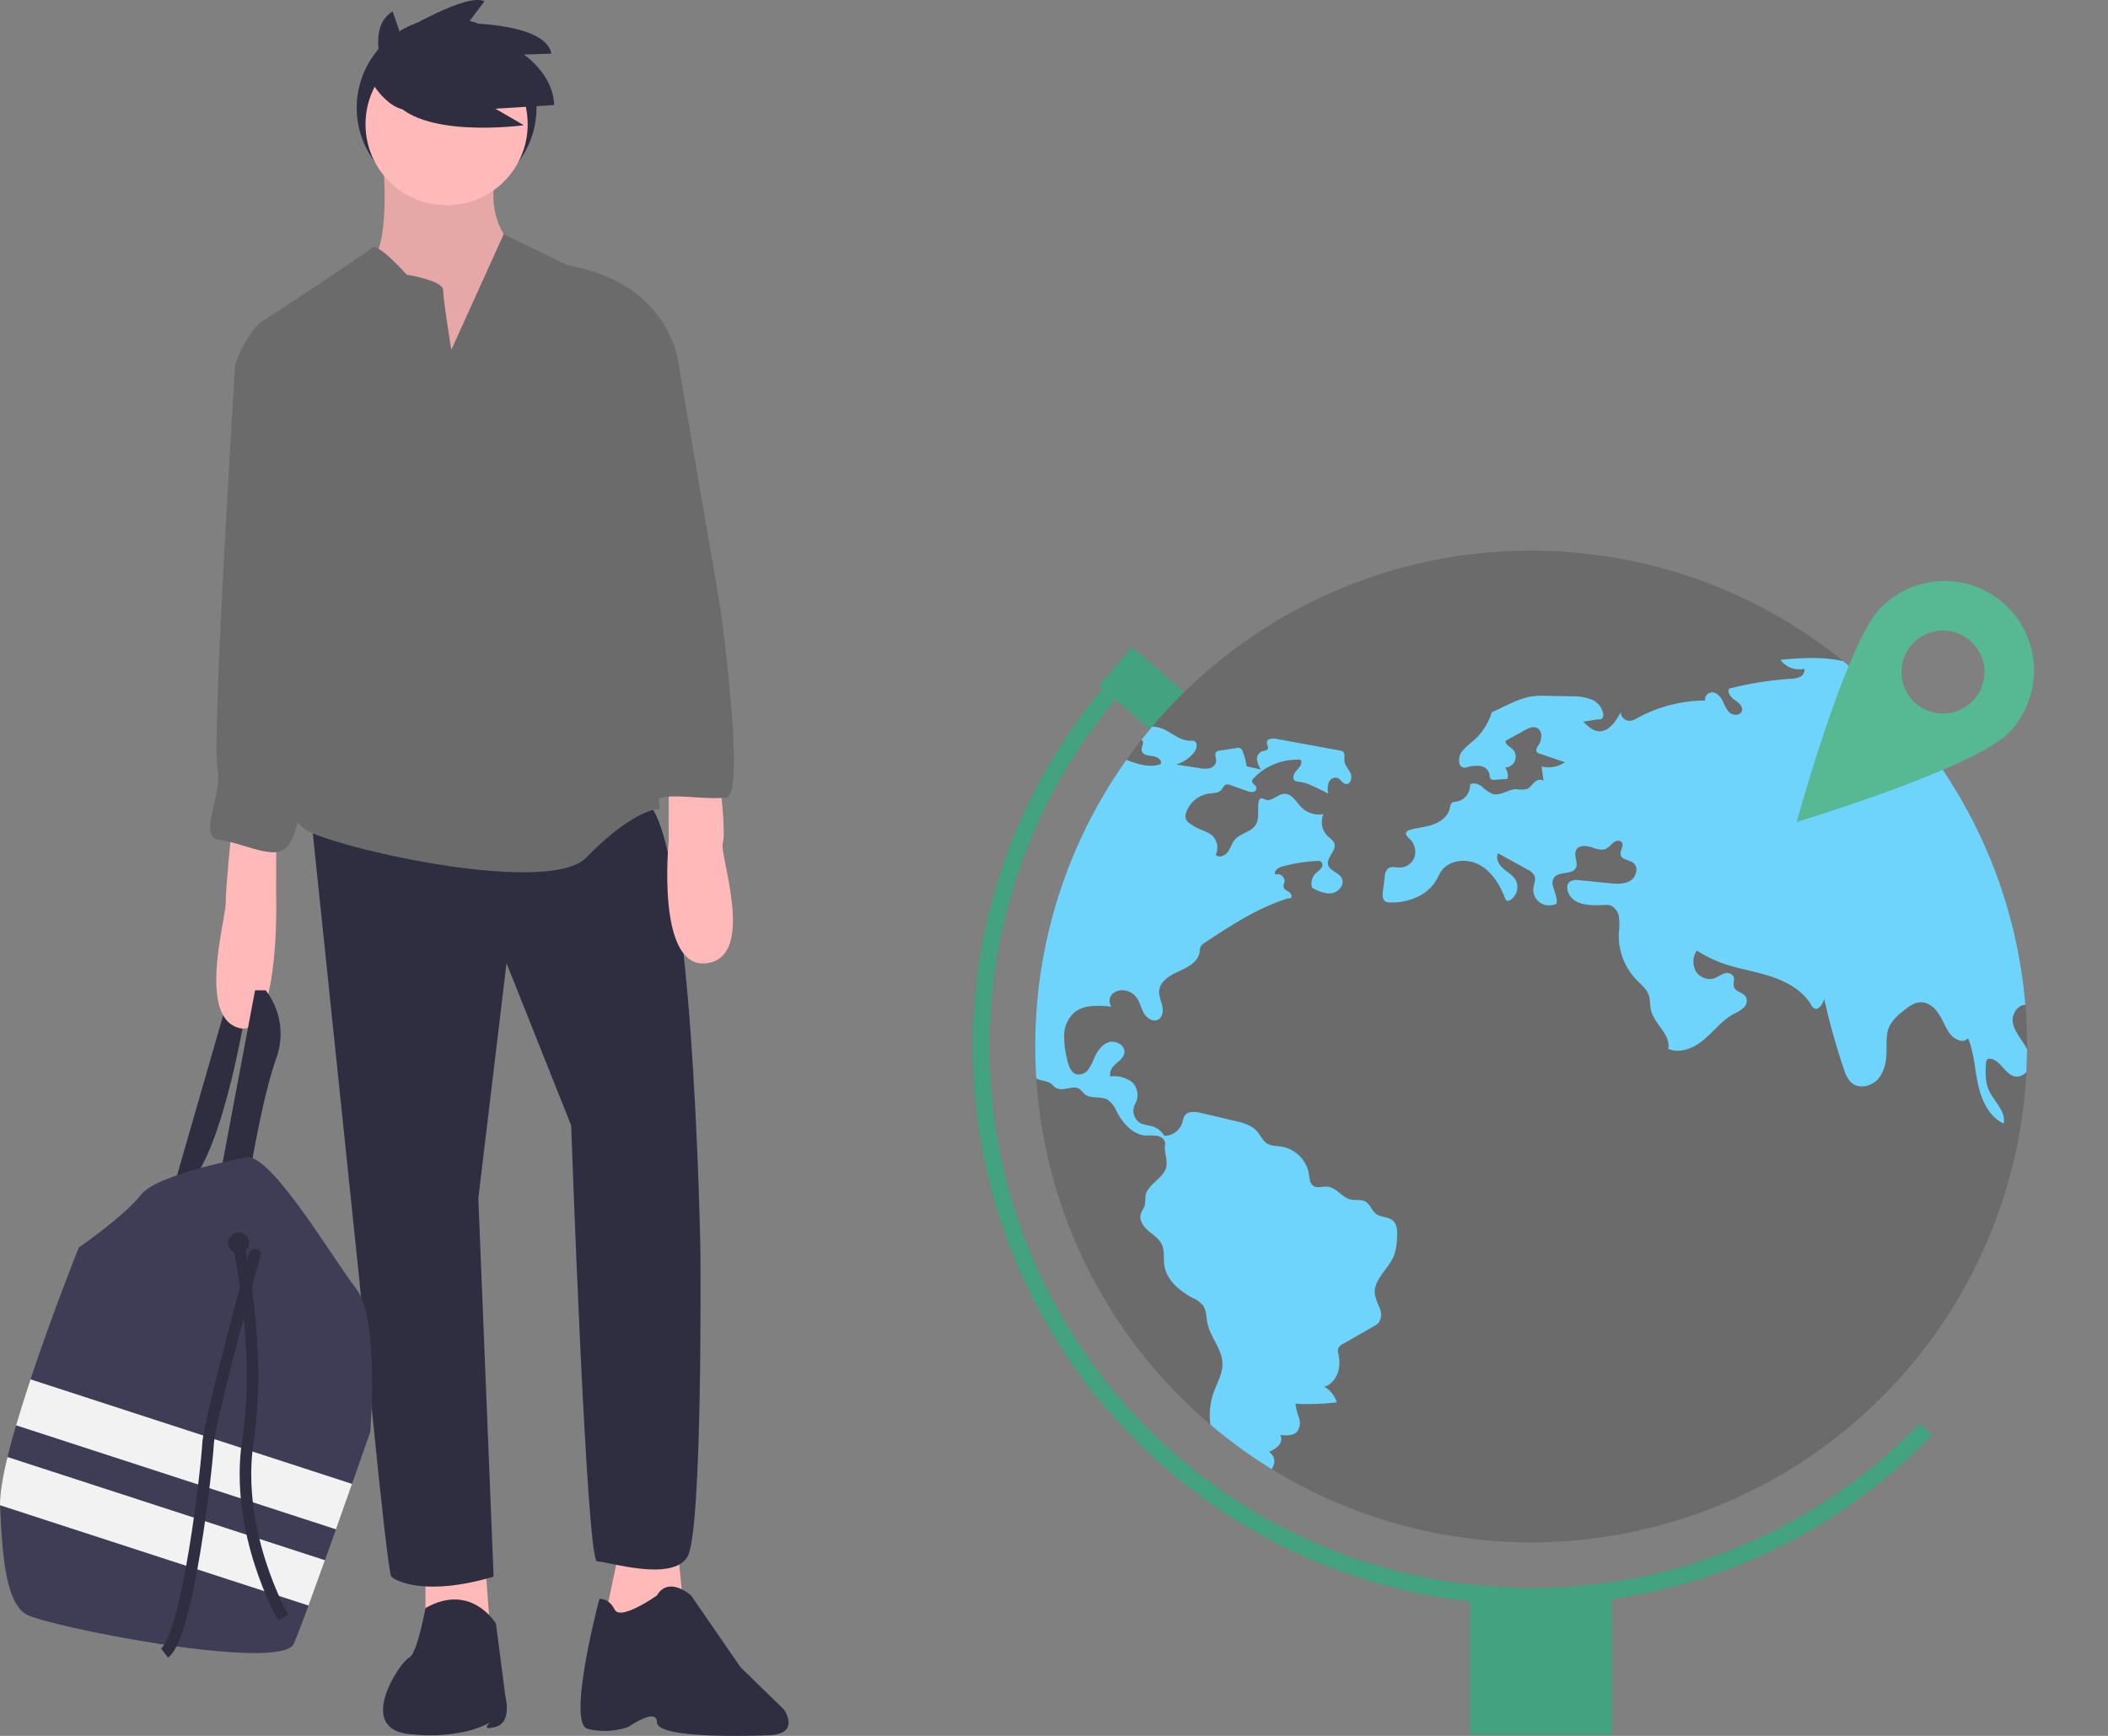 <svg xmlns="http://www.w3.org/2000/svg" width="545.846" height="449.526" viewBox="0 0 545.846 449.526">
  <rect x="0" y="0" width="545.846" height="449.526" fill="#808080" stroke="none"/>
  <g id="Group_10" data-name="Group 10" transform="translate(-126.036 -38.961)">
    <circle id="Ellipse_12" data-name="Ellipse 12" cx="23.279" cy="23.279" r="23.279" transform="translate(218.403 43.597)" fill="#2f2e41"/>
    <path id="Path_86" data-name="Path 86" d="M235.615,564.1l14.3-49.6,4.869,1.521S249,553.145,239.875,562.579Z" transform="translate(-64.835 -216.966)" fill="#2f2e41"/>
    <path id="Path_87" data-name="Path 87" d="M306.88,225s1.826,19.475-2.434,24.952,2.739,16.128,2.739,16.128l12.78,15.215,18.866-8.52,2.739-15.823L339.744,246s-6.39-6.39-3.652-17.954S306.88,225,306.88,225Z" transform="translate(-81.631 -144.13)" fill="#ffb9b9"/>
    <path id="Path_88" data-name="Path 88" d="M306.88,225s1.826,19.475-2.434,24.952,2.739,16.128,2.739,16.128l12.78,15.215,18.866-8.52,2.739-15.823L339.744,246s-6.39-6.39-3.652-17.954S306.88,225,306.88,225Z" transform="translate(-81.631 -144.13)" opacity="0.1"/>
    <path id="Path_89" data-name="Path 89" d="M166.73,578.164v12.476l16.736,3.347-1.522-20.692Z" transform="translate(69.474 -133.046)" fill="#ffb9b9"/>
    <path id="Path_90" data-name="Path 90" d="M232.375,572.689l-3.652,17.345,7.3,5.173,12.781-9.433-1.522-14.911Z" transform="translate(54.038 -132.44)" fill="#ffb9b9"/>
    <path id="Path_91" data-name="Path 91" d="M337.346,727.982s-6.39-10.8-18.258-4.031c0,0-2.13,11.943-4.26,12.856s-14,18.258,0,19.779,21-3.043,21-3.043-2.739,2.357,1.521,1.139,2.434-7.912,2.434-7.912Z" transform="translate(-82.885 -268.562)" fill="#2f2e41"/>
    <path id="Path_92" data-name="Path 92" d="M395.99,719.572s-9.433,6.695-10.955,3.652-3.956-2.739-3.956-2.739-8.52,32.119-3.043,33.641a18.463,18.463,0,0,0,10.651-.55s7.3-5.115,7.3-1.159,20.388,3.671,28.908,3.367,3.956-6.695,3.956-6.695L417.6,738.134l-12.78-18.562S399.033,714.4,395.99,719.572Z" transform="translate(-99.839 -267.455)" fill="#2f2e41"/>
    <path id="Path_93" data-name="Path 93" d="M283.022,447.982,295.8,570.614s7,74.857,8.216,76.075,9.129,5.173,26.474,0l-3.956-97.984,7.3-60.859,16.736,41.993s3.956,112.894,6.695,112.894,19.475,5.477,23.431-1.217,3.347-78.813,3.347-78.813S382.223,448.9,368.834,445.244,283.022,447.982,283.022,447.982Z" transform="translate(-76.639 -199.441)" fill="#2f2e41"/>
    <circle id="Ellipse_13" data-name="Ellipse 13" cx="20.996" cy="20.996" r="20.996" transform="translate(220.685 50.14)" fill="#ffb9b9"/>
    <path id="Path_94" data-name="Path 94" d="M313.075,280.909s-2.13-13.085-2.13-15.519-9.433-3.956-9.433-3.956-7.3-8.216-8.825-7-24.648,16.736-28.3,18.866-7.607,11.259-7.3,11.868,19.171,40.167,19.171,40.167,8.216,24.344,2.434,37.124-13.085,38.037-2.434,43.21,62.381,16.432,71.814,6.695,16.128-12.476,18.562-12.476-10.042-42.3-7.3-46.253-1.217-28.6-1.217-28.6l14-39.254S370.892,263.868,343.2,259l-16.566-8.032Z" transform="translate(-70.176 -151.348)" fill="#6b6b6b"/>
    <path id="Path_95" data-name="Path 95" d="M254.56,456.356s-1.521,14.606-1.521,18.866-7.3,29.213,3.347,32.256,9.738-33.168,9.738-33.168V455.747Z" transform="translate(-68.565 -202.337)" fill="#ffb9b9"/>
    <path id="Path_96" data-name="Path 96" d="M419.561,438.324s1.826,14,.913,17.041,8.825,29.517-4.26,31.038-9.738-31.647-9.738-31.647V438.324Z" transform="translate(-107.282 -197.998)" fill="#ffb9b9"/>
    <path id="Path_97" data-name="Path 97" d="M252.227,558.525l8.825-46.862h2.739a18.432,18.432,0,0,1,2.739,17.649c-3.652,10.346-6.695,29.213-6.695,29.213Z" transform="translate(-68.971 -216.259)" fill="#2f2e41"/>
    <path id="Path_98" data-name="Path 98" d="M259.5,291.647l-4.564,3.652s-6.086,96.766-4.564,104.07-5.477,17.649.609,18.562,13.389,4.869,16.736,2.434,3.956-11.259,5.173-13.389,3.347-27.387,3.347-27.387,6.39-25.257,2.434-44.123-7.607-38.037-7.607-38.037Z" transform="translate(-68.031 -161.477)" fill="#6b6b6b"/>
    <path id="Path_99" data-name="Path 99" d="M389.8,281.517l14,11.867,10.65,62.077s6.695,48.383,1.521,48.992-13.085-.913-16.432,0a7.126,7.126,0,0,1-6.086-1.521s-3.652-19.475-3.652-19.779-2.434-22.517-2.434-22.517l-3.043-24.952,4.564-27.387Z" transform="translate(-101.861 -158.955)" fill="#6b6b6b"/>
    <path id="Path_100" data-name="Path 100" d="M271.9,640.4s-1.978,5.681-4.7,13.416c-1.266,3.6-2.693,7.641-4.163,11.764-.946,2.666-1.908,5.365-2.854,8-1.509,4.215-2.976,8.262-4.257,11.737-1.692,4.586-3.064,8.18-3.8,9.856-3.347,7.607-64.511-4.564-69.38-7.607s-6.086-13.389-6.695-28c0-.076-.006-.152-.006-.228-.079-2.949.672-7.34,1.929-12.491.627-2.574,1.381-5.337,2.221-8.207,1.126-3.849,2.4-7.884,3.74-11.9,5.739-17.254,12.5-34.118,12.5-34.118s11.868-8.216,16.128-13.693,27.691-9.738,27.691-9.738c6.695.3,21.909,26.17,28,34.081S271.9,640.4,271.9,640.4Z" transform="translate(-50 -230.586)" fill="#3f3d56"/>
    <circle id="Ellipse_14" data-name="Ellipse 14" cx="2.739" cy="2.739" r="2.739" transform="translate(185.082 358.089)" fill="#2f2e41"/>
    <circle id="Ellipse_15" data-name="Ellipse 15" cx="1.521" cy="1.521" r="1.521" transform="translate(190.56 362.349)" fill="#2f2e41"/>
    <path id="Path_101" data-name="Path 101" d="M268.576,672.9c-1.266,3.6-2.693,7.641-4.163,11.764l-82.842-26.937c1.126-3.849,2.4-7.884,3.74-11.9Z" transform="translate(-51.378 -249.666)" fill="#f2f2f2"/>
    <path id="Path_102" data-name="Path 102" d="M260.18,699.332c-1.509,4.215-2.976,8.262-4.257,11.737l-79.881-25.974c-.079-2.949.673-7.34,1.929-12.491Z" transform="translate(-50 -256.332)" fill="#f2f2f2"/>
    <path id="Path_103" data-name="Path 103" d="M258.3,599.588s6.086,26.778,2.434,50.513,9.129,45.949,9.129,45.949" transform="translate(-70.484 -238.152)" fill="none" stroke="#2f2e41" stroke-miterlimit="10" stroke-width="3"/>
    <path id="Path_104" data-name="Path 104" d="M256.21,602.425s-11.868,43.21-12.172,49.3-5.173,49.6-11.259,54.165" transform="translate(-64.128 -238.859)" fill="none" stroke="#2f2e41" stroke-miterlimit="10" stroke-width="3"/>
    <path id="Path_105" data-name="Path 105" d="M308.029,189.561s-4.753-12.357,2.139-16.4l1.9,5.466s17.347-10.456,21.862-8.08l-4.277,5.7s20.2,0,21.625,7.842l-7.129.238s7.6,4.99,7.842,13.07l-15.209.951,7.367,4.277s-27.566,3.8-34.22-7.129Z" transform="translate(-82.468 -131.237)" fill="#2f2e41"/>
    <path id="Path_106" data-name="Path 106" d="M303.078,194.311s5.477,10.955,12.78,8.216,0-12.78,0-12.78l-4.869-2.434Z" transform="translate(-81.633 -135.498)" fill="#2f2e41"/>
    <rect id="Rectangle_13" data-name="Rectangle 13" width="13.104" height="38.146" transform="translate(410.591 216.412) rotate(-49.171)" fill="#43a27f"/>
    <rect id="Rectangle_14" data-name="Rectangle 14" width="13.104" height="33.813" transform="translate(466.136 393.724) rotate(-49.171)" fill="#43a27f"/>
    <path id="Path_108" data-name="Path 108" d="M757.849,488.471v.769q-.026,2.9-.166,5.766a128.415,128.415,0,0,1-256.4,1.677q-.262-4.075-.262-8.212a127.779,127.779,0,0,1,23.612-74.227q1.848-2.621,3.844-5.145c.917-1.171,1.861-2.315,2.813-3.451a128.439,128.439,0,0,1,178.96-16.982c1.546,1.249,3.066,2.542,4.551,3.861q1.782,1.586,3.5,3.241a128.067,128.067,0,0,1,39.1,81.906Q757.849,483.02,757.849,488.471Z" transform="translate(-106.918 -178.509)" fill="#6b6b6b"/>
    <path id="Path_109" data-name="Path 109" d="M624.076,643.026c-79.719,0-144.576-64.857-144.576-144.576a144.1,144.1,0,0,1,38.576-98.318l3.2,2.971a139.747,139.747,0,0,0-37.41,95.347c0,77.311,62.9,140.208,140.208,140.208a139.1,139.1,0,0,0,100.654-42.6l3.136,3.04a143.433,143.433,0,0,1-103.79,43.929Z" transform="translate(-101.56 -188.489)" fill="#43a27f"/>
    <rect id="Rectangle_15" data-name="Rectangle 15" width="36.69" height="36.69" transform="translate(506.791 451.48)" fill="#43a27f"/>
    <path id="Path_110" data-name="Path 110" d="M528.476,424.215a.714.714,0,0,1,.175.1c.69.568-.175,1.66-.07,2.56.122,1.153,1.66,1.406,2.822,1.52s2.629,1.057,2.079,2.088c-2.918,1-5.87.017-8.849-1.127a127.779,127.779,0,0,0-23.613,74.227q0,4.141.262,8.212a3.318,3.318,0,0,0,.795.428,16.973,16.973,0,0,1,2.691.743c.638.376,1.066,1.04,1.7,1.389,1.826,1,4.359-.917,6.063.271a15.662,15.662,0,0,1,1.249,1.275c1.572,1.363,4.158.445,5.975,1.468a7.09,7.09,0,0,1,2.4,3.154c1.564,2.97,4.1,5.888,7.443,6.124a20.048,20.048,0,0,1,3.162.1c1.031.236,2.044,1.136,1.878,2.175-.288,1.791.594,3.748.358,5.538-.428,3.276-5.067,4.709-5.46,7.984a19.712,19.712,0,0,1-.122,2.158c-.21.856-.856,1.555-1.083,2.411-.437,1.616.725,3.232,1.992,4.315s2.8,2.035,3.494,3.555c.734,1.616.376,3.494.611,5.25.524,3.835,3.835,6.674,7.242,8.509a7.562,7.562,0,0,1,2.83,2.062c.874,1.267.786,2.935,1.083,4.446.716,3.7,3.826,6.744,3.914,10.509.061,2.682-1.424,5.11-2.315,7.635a17.621,17.621,0,0,0-.795,8.247,129.032,129.032,0,0,0,15.838,11.487,4.616,4.616,0,0,0,.655-1.468,2.9,2.9,0,0,0-1.354-3.005,7.181,7.181,0,0,0,2.507-1.607,2.459,2.459,0,0,0,.454-2.778c1.537.192,3.363.288,4.377-.891a3.909,3.909,0,0,0,.437-3.555,14.662,14.662,0,0,1-.874-3.617,65.069,65.069,0,0,0,10.675-.358,6.93,6.93,0,0,0-3.25-4.071c1.607-.271,3.066-2.193,3.573-3.739a9.524,9.524,0,0,0,.07-4.831,2.569,2.569,0,0,1-.052-1.258,2.475,2.475,0,0,1,1.275-1.232q3.983-2.293,7.967-4.578a4.8,4.8,0,0,0,1.275-.935,3.8,3.8,0,0,0,.28-3.678,18.53,18.53,0,0,1-1.275-3.634c-.489-3.818,3.6-6.56,4.979-10.16a15.261,15.261,0,0,0,.751-4.447c.114-1.625.122-3.5-1.118-4.543-1.2-1-3.058-.778-4.307-1.712-1.144-.856-1.537-2.507-2.787-3.2-1.136-.629-2.551-.227-3.818-.524-2.219-.515-3.617-3.075-5.888-3.311-1.275-.14-2.726.489-3.774-.253-.926-.664-.961-1.983-1.136-3.1a8.663,8.663,0,0,0-6.989-7.006c-1.319-.21-2.752-.131-3.879-.856s-1.651-2.105-2.551-3.127c-1.433-1.634-3.7-2.219-5.827-2.717q-4.324-1.009-8.64-2.027c-1.529-.367-3.5-.559-4.333.786a5.914,5.914,0,0,0-.507,1.616,5.012,5.012,0,0,1-4.7,3.529,5.553,5.553,0,0,0-3.267-2.533,20.618,20.618,0,0,1-2.656-.629,3.721,3.721,0,0,1-1.607-5.163,4.635,4.635,0,0,0-.795-5.565,7.52,7.52,0,0,0-5.565-1.511c-.515-1.127.349-2.394,1.275-3.215s2.062-1.616,2.263-2.839c.323-1.922-2.132-3.381-3.992-2.813s-3.049,2.385-3.835,4.167a12.569,12.569,0,0,1-1.546,2.961,3.036,3.036,0,0,1-2.935,1.206c-1.537-.393-2.123-2.219-2.463-3.756a24.493,24.493,0,0,1-.821-6.3,8.222,8.222,0,0,1,2.376-5.731c2.542-2.341,6.456-2.114,9.889-1.738a2.519,2.519,0,0,1,.262-3.32,3.774,3.774,0,0,1,3.424-.839,4.7,4.7,0,0,1,2.647,1.581c.978,1.188,1.258,2.8,1.992,4.15s2.4,2.507,3.756,1.782c1.179-.629,1.363-2.254,1.075-3.555s-.917-2.56-.812-3.887c.2-2.525,2.83-4.053,5.145-5.093s4.962-2.446,5.329-4.962a4.636,4.636,0,0,1,.279-1.433,2.8,2.8,0,0,1,1.04-.978c6.753-4.464,13.628-8.989,21.35-11.426.4-.131.445.009.856-.087.577-.332.192-1.249-.358-1.616s-1.284-.655-1.424-1.3c-.1-.472.183-.943.253-1.424a1.778,1.778,0,0,0-2.332-1.8c-.62-.821.6-1.773,1.6-2.053a43.663,43.663,0,0,1,9.129-1.485,1.626,1.626,0,0,1,1.04.175,1.235,1.235,0,0,1,.079,1.695,9.571,9.571,0,0,1-1.389,1.267,3.816,3.816,0,0,0-1,3.835c1.616.821,3.363,1.668,5.154,1.38s3.363-2.3,2.525-3.9c-.777-1.494-3.127-1.835-3.529-3.468-.472-1.913,2.236-3.617,1.625-5.486-.262-.821-1.083-1.31-1.712-1.9a5.168,5.168,0,0,1-1.127-5.713,6.509,6.509,0,0,1-5.7-1.782c-1.363-1.371-2.446-3.547-4.385-3.477-1.773.052-3.3,2.123-4.962,1.494-.411-.157-.839-.472-1.232-.288a1.019,1.019,0,0,0-.463.76c-.419,2.018.306,4.315-.795,6.063-1.2,1.9-3.966,2.158-5.416,3.87-.786.926-1.092,2.175-1.817,3.154s-2.254,1.607-3.127.751a4.3,4.3,0,0,0-1.171-5.241A11.256,11.256,0,0,0,544,447.487a15.349,15.349,0,0,1-2.892-1.607,2.865,2.865,0,0,1-1.057-1.136,2.611,2.611,0,0,1,.07-1.8,7.355,7.355,0,0,1,5.844-4.84c1.153-.157,2.5-.1,3.267-.987.4-.463.612-1.171,1.206-1.354a1.758,1.758,0,0,1,1.109.131c1.441.507,2.874,1.013,4.315,1.52a2.957,2.957,0,0,0,1.537.253,1.034,1.034,0,0,0,.9-1.092c-.14-.716-1.241-1.057-1.136-1.782a1.133,1.133,0,0,1,.358-.611,15.436,15.436,0,0,1,12.239-4.831c.542.9-.315,1.957-1.04,2.717s-1.293,2.132-.419,2.717a2.3,2.3,0,0,0,1.144.262,9.983,9.983,0,0,1,3.058.926c1.494.646,2.961,1.363,4.394,2.132a5.54,5.54,0,0,1,.1-2.83,1.922,1.922,0,0,1,2.271-1.232c.856.332,1.293,1.468,2.21,1.572,1.214.14,1.695-1.66,1.188-2.778s-1.52-2.044-1.6-3.276c-.061-.821.253-1.843-.4-2.341a1.738,1.738,0,0,0-.777-.28q-8.229-1.507-16.467-3.023c-.978-.183-2.385-.044-2.428.943-.026.559.472,1.109.253,1.616-.236.542-1,.5-1.564.69a2.123,2.123,0,0,0-1.223,2.245,6.121,6.121,0,0,0,1.031,2.525c-1.075-.446-2.691-.524-3.765-.978a14.491,14.491,0,0,0-.943-3.625,1.28,1.28,0,0,0-1.669-1.031c-1.415.218-2.83.428-4.246.646a1.641,1.641,0,0,0-.97.376c-.55.585-.009,1.52-.026,2.324a2.178,2.178,0,0,1-1.686,1.878,6.355,6.355,0,0,1-2.691-.035l-5.94-.917a9.731,9.731,0,0,0,4.49-3.005c.786-.926,1.206-2.656.07-3.092a2.712,2.712,0,0,0-1.031-.079c-2.691.017-4.813-2.228-7.329-3.18a7.205,7.205,0,0,0-2.472-.454Z" transform="translate(-106.919 -193.626)" fill="#6ed4fc"/>
    <path id="Path_111" data-name="Path 111" d="M787.509,504.223a3.154,3.154,0,0,1-2.673,1.267c-2.734-.236-3.887-4.176-6.6-4.621a1.055,1.055,0,0,0-.716.07c-.4.218-.472.76-.5,1.214-.114,2.254-.21,4.595.673,6.674,1.284,3.04,4.612,5.591,3.914,8.814-3.756-1.738-5.713-5.958-6.6-10s-1.031-8.29-2.621-12.116c-1.214,1.546-3.748.271-4.848-1.354-1.048-1.537-1.695-3.32-2.708-4.883s-2.568-2.953-4.42-3.04c-1.948-.087-3.643,1.249-5.128,2.516a11.868,11.868,0,0,0-3.189,3.547c-1.039,2.1-.769,4.56-.821,6.893-.052,2.516-.585,5.18-2.306,7.032s-4.892,2.49-6.788.821a7.656,7.656,0,0,1-1.9-3.416,166.23,166.23,0,0,1-5.137-18.327c-.314,1.415-1.564,3.241-2.752,2.411a2.454,2.454,0,0,1-.629-.821c-2.219-3.748-6.316-6-10.465-7.355s-8.5-1.974-12.6-3.459a32.206,32.206,0,0,1-6.543-3.258,5.152,5.152,0,0,0-.314,5.259,4.213,4.213,0,0,0,4.735,1.983c.908-.3,1.677-.926,2.577-1.241a2.016,2.016,0,0,1,2.507.716c.384.83-.192,1.835.1,2.708.428,1.319,2.429,1.424,3.127,2.629a2.434,2.434,0,0,1-.655,2.813,11.773,11.773,0,0,1-2.638,1.625c-2.935,1.634-5.023,4.42-7.591,6.587s-6.194,3.756-9.251,2.367c.725-3.7-3.669-6.4-4.481-10.081-.271-1.214-.131-2.5-.507-3.678-.55-1.712-2.07-2.883-3.311-4.176a16.414,16.414,0,0,1-4.5-11.924,16.543,16.543,0,0,0,0-4.551c-.341-1.476-1.572-2.909-3.093-2.848-3.468.157-7.845.419-9.662-2.542-.655-1.057-.935-2.6.009-3.416a3.3,3.3,0,0,1,2.507-.428c2.612.253,5.215.515,7.827.769,1.826.175,3.8.323,5.372-.629s2.254-3.494.8-4.621c-1.057-.821-2.961-.777-3.276-2.079-.253-1.092.952-2.324.3-3.241-.463-.646-1.511-.472-2.149.017a14.041,14.041,0,0,1-1.808,1.581c-1.249.646-2.734.026-4.08-.393s-3.145-.454-3.791.795c-.734,1.389.638,3.223-.079,4.621-.961,1.843-4.193.795-5.539,2.385-1.537,1.817,1.048,4.543.533,6.866a4.281,4.281,0,0,1-4.219-.236,4.085,4.085,0,0,1-1.764-3.809c.122-1.048.673-2.123.306-3.11a3.631,3.631,0,0,0-1.843-1.686q-3.8-2.11-7.6-4.2c-.708,1.31.183,2.926,1.3,3.914s2.507,1.721,3.241,3.014a3.961,3.961,0,0,1-1.485,5.224.921.921,0,0,1-.76.131,1.053,1.053,0,0,1-.489-.655c-1.337-3.433-3.354-6.814-6.569-8.6s-7.845-1.424-9.959,1.59c-.5.716-.839,1.537-1.275,2.3-2.315,4.027-7.294,5.932-11.942,5.809a2.3,2.3,0,0,1-1.3-.306c-.751-.515-.716-1.616-.6-2.525.166-1.284.323-2.56.489-3.844a3.079,3.079,0,0,1,.847-2.105c.865-.681,2.105-.253,3.206-.271a4.039,4.039,0,0,0,3.678-2.839,4.564,4.564,0,0,0-1.275-4.543c-.5-.472-1.171-1.066-.909-1.7a1.416,1.416,0,0,1,.987-.664c1.966-.568,4.053-.716,5.984-1.4s3.818-2.053,4.281-4.053c.14-.611.2-1.354.751-1.66a2.435,2.435,0,0,1,.874-.175,4.252,4.252,0,0,0,3.643-4.429c.926-.646,2.228-.166,3.127.524a8.689,8.689,0,0,0,2.778,1.9c2.035.559,4-1.249,6.115-1.258a7.647,7.647,0,0,0,2.638.009c.847-.306,1.354-1.144,2-1.765s1.791-1,2.394-.332c-.175-1.267-.341-2.525-.515-3.783a7.436,7.436,0,0,0,6.054-1.1l-6.6-2.228a1.423,1.423,0,0,1-.62-.332c-.48-.515,0-1.319.384-1.9.935-1.406,1.092-3.721-.445-4.42-1.048-.48-2.245.1-3.25.655-1.607.891-3.215,1.791-4.822,2.682-.148.917.97,1.441,1.66,2.053a2.784,2.784,0,0,1-1.817,4.866,3.487,3.487,0,0,1,.62,2.944l-3.241.236a1.392,1.392,0,0,1-1.048-.21c-.349-.306-.3-.847-.384-1.3a2.812,2.812,0,0,0-2.376-2.07,8.2,8.2,0,0,0-3.311.306,2.017,2.017,0,0,1-1.433-.035,1.429,1.429,0,0,1-.559-.716,3.653,3.653,0,0,1,.734-3.512,20.1,20.1,0,0,1,2.76-2.542,16.092,16.092,0,0,0,4.8-7.425c1.782-.751,3.625-1.765,5.416-2.516a21.628,21.628,0,0,1,4.5-1.511,21.26,21.26,0,0,1,4.411-.21c2.009.035,4.027.07,6.036.114a14.527,14.527,0,0,1,5.285.76,4.93,4.93,0,0,1,3.224,3.94,1.21,1.21,0,0,1-.393,1.109,1.415,1.415,0,0,1-.76.175c-1.668.052-2.376.472-4.045.533,1.057,1.127,2.245,2.315,3.783,2.516,2.708.349,4.656-2.455,5.905-4.892a2.384,2.384,0,0,0,2.49,2.21,5.021,5.021,0,0,0,1.878-.734,36.947,36.947,0,0,1,17.515-4.525,1.886,1.886,0,0,1,1.441-2.079c1.249-.245,2.367.83,2.97,1.948s.97,2.411,1.931,3.25,2.8.795,3.171-.411c.367-1.162-.847-2.158-1.852-2.848s-2.07-1.948-1.389-2.961a89.814,89.814,0,0,1,15.585-2.507,6.631,6.631,0,0,0,2.621-.454,2.037,2.037,0,0,0,1.223-2.158,5.956,5.956,0,0,1-6.2-2.341c5.407-.446,11.068-.839,16.266.376l4.551,3.861c-.865.9-2.018,1.747-1.389,2.647a1.937,1.937,0,0,0,1.6.55c1.1.018,2.2.044,3.293.044a128.067,128.067,0,0,1,39.1,81.906c-1.835-.07-3.52,2.254-3.285,4.281.28,2.35,1.974,4.237,3.188,6.263a9.508,9.508,0,0,1,.541,1.022Z" transform="translate(-136.744 -187.727)" fill="#6ed4fc"/>
    <path id="Path_159" data-name="Path 159" d="M888,0" transform="translate(-216.117 488.064)" fill="none" stroke="#3f3d56" stroke-width="2"/>
    <path id="Path_112" data-name="Path 112" d="M818.014,377.122a23.176,23.176,0,0,0-32.773.406c-8.938,9.162-21.7,55.432-21.7,55.432s45.94-13.9,54.878-23.065A23.176,23.176,0,0,0,818.014,377.122ZM793.936,401.8a10.74,10.74,0,1,1,15.188-.188,10.74,10.74,0,0,1-15.188.188Z" transform="translate(-172.285 -181.12)" fill="#57b894"/>
  </g>
</svg>
